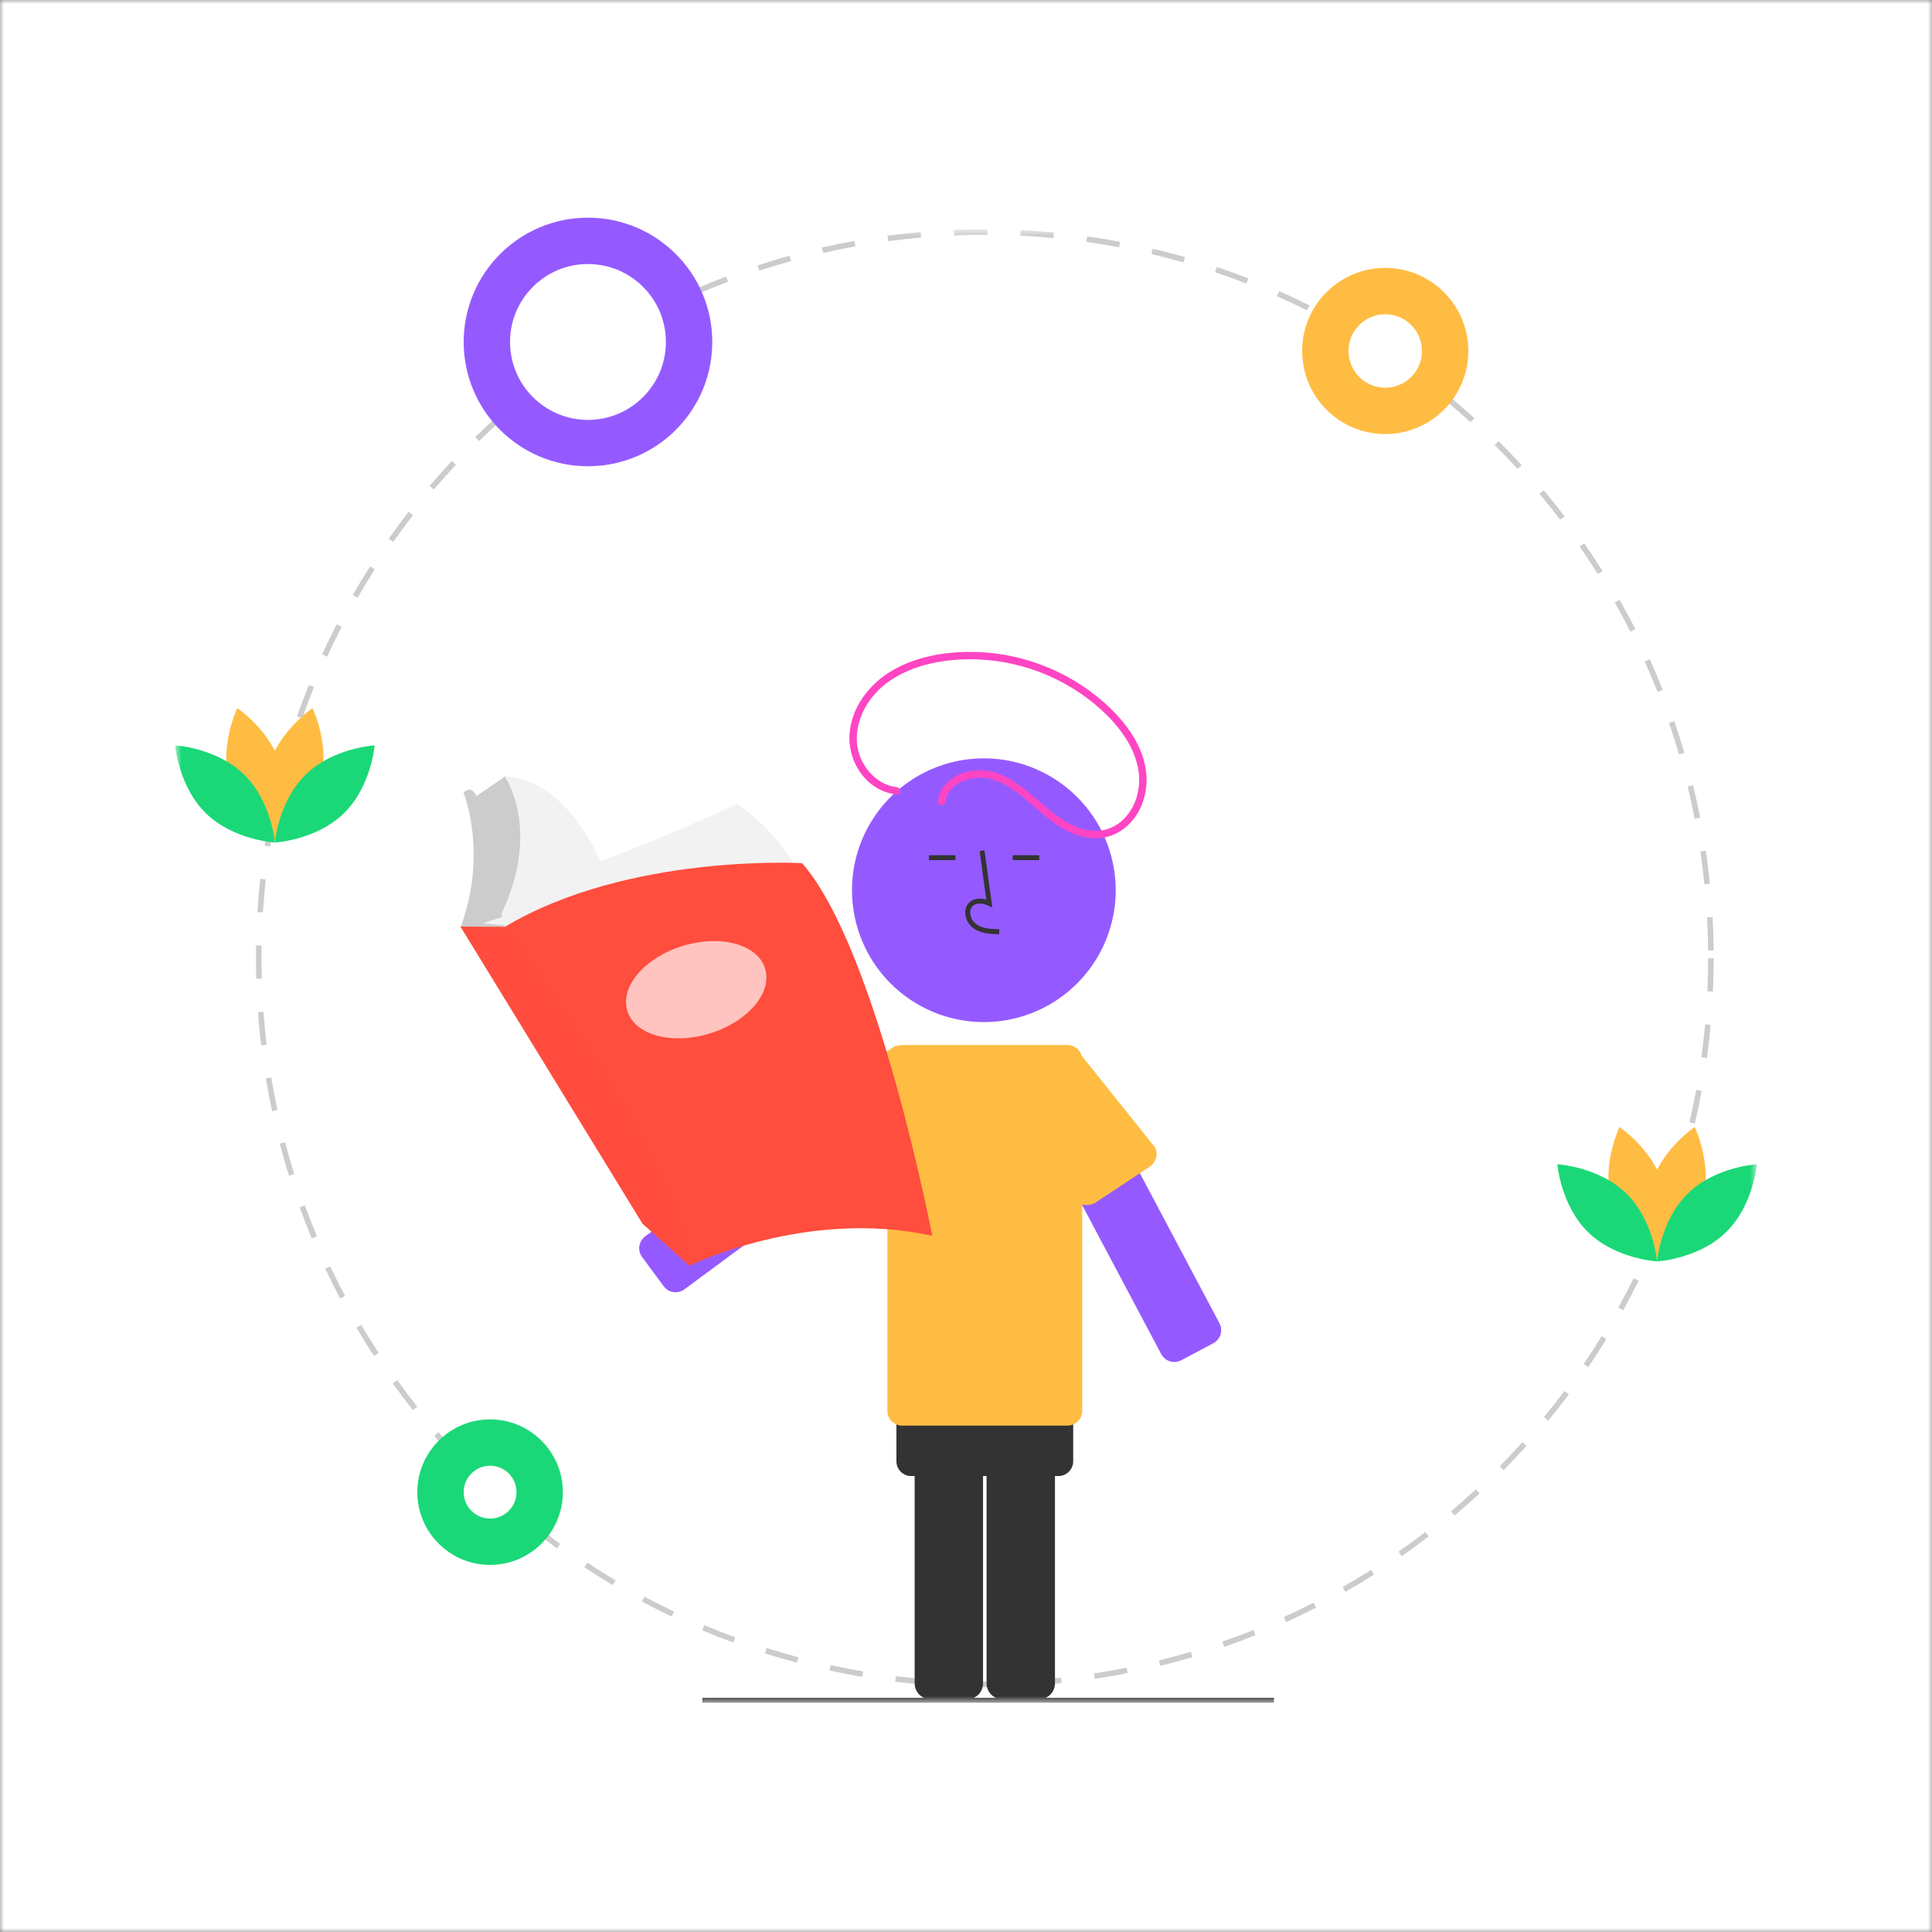 <svg width="250" height="250" viewBox="0 0 250 250" fill="none" xmlns="http://www.w3.org/2000/svg">
<rect x="0" y="0" width="250" height="250" fill="#808080" stroke="none"/>
<g clip-path="url(#clip0_35_470)">
<mask id="mask0_35_470" style="mask-type:luminance" maskUnits="userSpaceOnUse" x="0" y="0" width="250" height="250">
<path d="M250 0H0V250H250V0Z" fill="white"/>
</mask>
<g mask="url(#mask0_35_470)">
<path d="M250 0H0V250H250V0Z" fill="white"/>
<mask id="mask1_35_470" style="mask-type:luminance" maskUnits="userSpaceOnUse" x="22" y="29" width="206" height="192">
<path d="M227.333 29.667H22.667V220.334H227.333V29.667Z" fill="white"/>
</mask>
<g mask="url(#mask1_35_470)">
<path d="M127.436 218.312C126.441 218.312 125.436 218.295 124.45 218.265L124.472 217.549C125.889 217.592 127.334 217.605 128.757 217.585L128.767 218.302C128.324 218.309 127.881 218.312 127.436 218.312ZM133.082 218.145L133.04 217.429C134.459 217.345 135.896 217.227 137.311 217.08L137.386 217.792C135.96 217.942 134.512 218.06 133.082 218.145ZM120.138 218.034C118.708 217.924 117.262 217.78 115.841 217.605L115.929 216.894C117.339 217.067 118.773 217.21 120.193 217.319L120.138 218.034ZM141.669 217.245L141.561 216.535C142.971 216.322 144.391 216.074 145.782 215.797L145.922 216.5C144.52 216.779 143.089 217.029 141.669 217.245ZM111.569 216.982C110.156 216.742 108.729 216.467 107.329 216.164L107.481 215.462C108.87 215.764 110.286 216.037 111.689 216.275L111.569 216.982ZM150.137 215.562L149.964 214.865C151.348 214.524 152.739 214.145 154.1 213.742L154.304 214.429C152.933 214.835 151.531 215.217 150.137 215.562H150.137ZM103.132 215.15C101.745 214.782 100.35 214.375 98.985 213.944L99.202 213.26C100.557 213.689 101.941 214.09 103.316 214.457L103.132 215.15ZM158.415 213.105L158.18 212.429C159.522 211.962 160.873 211.457 162.194 210.927L162.461 211.594C161.13 212.127 159.769 212.635 158.416 213.105H158.415ZM94.889 212.544C93.542 212.049 92.188 211.515 90.863 210.957L91.141 210.295C92.456 210.849 93.8 211.379 95.136 211.87L94.889 212.544ZM166.422 209.902L166.125 209.249C167.414 208.662 168.711 208.037 169.977 207.389L170.304 208.029C169.027 208.68 167.722 209.31 166.422 209.902ZM86.915 209.185C85.621 208.569 84.321 207.914 83.054 207.235L83.392 206.604C84.65 207.275 85.939 207.927 87.223 208.539L86.915 209.185ZM174.096 205.979L173.741 205.355C174.977 204.65 176.212 203.909 177.409 203.15L177.792 203.757C176.586 204.52 175.342 205.267 174.096 205.979ZM79.288 205.11C78.057 204.379 76.824 203.607 75.624 202.815L76.019 202.217C77.21 203.002 78.433 203.769 79.655 204.495L79.288 205.11ZM181.383 201.367L180.973 200.779C182.137 199.965 183.3 199.114 184.427 198.247L184.863 198.815C183.728 199.689 182.557 200.547 181.383 201.367ZM72.07 200.357C70.912 199.515 69.756 198.635 68.633 197.739L69.08 197.179C70.195 198.069 71.343 198.942 72.491 199.777L72.07 200.357ZM188.225 196.109L187.762 195.56C188.848 194.644 189.928 193.69 190.973 192.724L191.46 193.25C190.407 194.224 189.318 195.185 188.225 196.109ZM65.319 194.967C64.241 194.022 63.169 193.04 62.136 192.047L62.632 191.529C63.659 192.515 64.722 193.49 65.792 194.427L65.319 194.967ZM194.562 190.245L194.052 189.742C195.052 188.729 196.042 187.679 196.993 186.624L197.525 187.104C196.568 188.167 195.57 189.225 194.562 190.245ZM59.089 188.987C58.1 187.947 57.123 186.872 56.186 185.79L56.727 185.32C57.658 186.394 58.627 187.46 59.609 188.492L59.089 188.987ZM200.343 183.83L199.788 183.374C200.693 182.274 201.583 181.139 202.435 180L203.01 180.429C202.152 181.577 201.253 182.722 200.343 183.83ZM53.431 182.467C52.543 181.345 51.668 180.187 50.831 179.024L51.413 178.604C52.244 179.759 53.112 180.909 53.993 182.024L53.431 182.467ZM205.517 176.91L204.925 176.507C205.723 175.329 206.507 174.117 207.252 172.904L207.863 173.279C207.113 174.502 206.323 175.724 205.517 176.91ZM48.392 175.465C47.611 174.267 46.846 173.034 46.119 171.8L46.736 171.435C47.458 172.66 48.217 173.884 48.993 175.072L48.392 175.465ZM210.042 169.544L209.414 169.197C210.102 167.95 210.772 166.67 211.404 165.393L212.046 165.711C211.411 166.999 210.736 168.289 210.042 169.544V169.544ZM44.016 168.035C43.347 166.77 42.7 165.474 42.088 164.18L42.737 163.874C43.343 165.157 43.986 166.445 44.65 167.7L44.016 168.035ZM213.872 161.789L213.215 161.501C213.787 160.196 214.335 158.859 214.847 157.528L215.515 157.785C215 159.127 214.447 160.474 213.872 161.789V161.789ZM40.339 160.242C39.789 158.922 39.263 157.572 38.775 156.228L39.449 155.983C39.933 157.316 40.456 158.656 41.001 159.966L40.339 160.242ZM216.973 153.708L216.291 153.483C216.739 152.134 217.161 150.755 217.546 149.385L218.238 149.579C217.849 150.96 217.423 152.349 216.973 153.708ZM37.393 152.137C36.966 150.77 36.565 149.373 36.201 147.986L36.895 147.804C37.256 149.181 37.654 150.567 38.078 151.923L37.393 152.137ZM219.31 145.396L218.611 145.234C218.933 143.851 219.226 142.439 219.485 141.038L220.19 141.168C219.93 142.58 219.635 144.003 219.31 145.396ZM35.202 143.785C34.903 142.383 34.632 140.956 34.398 139.542L35.105 139.424C35.338 140.828 35.607 142.244 35.904 143.634L35.202 143.785ZM220.873 136.904L220.163 136.807C220.355 135.402 220.518 133.97 220.646 132.549L221.361 132.614C221.231 134.045 221.068 135.489 220.873 136.904ZM33.789 135.267C33.62 133.847 33.481 132.4 33.376 130.969L34.092 130.916C34.195 132.338 34.333 133.773 34.501 135.183L33.789 135.267ZM221.653 128.306L220.937 128.274C221 126.852 221.033 125.411 221.033 123.989H221.75C221.75 125.422 221.718 126.874 221.653 128.306ZM33.159 126.656C33.134 125.776 33.122 124.879 33.122 123.989C33.122 123.437 33.126 122.886 33.136 122.337L33.853 122.349C33.843 122.895 33.838 123.441 33.838 123.989C33.838 124.872 33.851 125.763 33.875 126.636L33.159 126.656ZM221.028 122.989C221.013 121.567 220.965 120.125 220.887 118.705L221.603 118.665C221.682 120.096 221.73 121.549 221.745 122.981L221.028 122.989ZM34.023 118.067L33.307 118.022C33.397 116.589 33.521 115.141 33.674 113.72L34.387 113.797C34.234 115.208 34.112 116.645 34.023 118.067H34.023ZM220.552 114.432C220.408 113.018 220.23 111.587 220.022 110.179L220.732 110.075C220.94 111.493 221.12 112.935 221.265 114.36L220.552 114.432ZM34.946 109.549L34.237 109.439C34.457 108.02 34.712 106.589 34.996 105.188L35.699 105.33C35.417 106.722 35.164 108.141 34.946 109.549ZM219.298 105.956C219.025 104.557 218.717 103.148 218.38 101.77L219.077 101.6C219.415 102.989 219.727 104.409 220.002 105.818L219.298 105.956ZM36.645 101.15L35.949 100.976C36.297 99.587 36.682 98.186 37.096 96.812L37.782 97.019C37.373 98.381 36.99 99.771 36.645 101.15ZM217.272 97.63C216.872 96.264 216.433 94.891 215.972 93.547L216.65 93.314C217.117 94.668 217.557 96.053 217.96 97.429L217.272 97.63ZM39.114 92.932L38.437 92.694C38.914 91.338 39.428 89.976 39.967 88.644L40.632 88.913C40.097 90.234 39.587 91.586 39.114 92.931V92.932ZM214.487 89.527C213.963 88.207 213.402 86.882 212.82 85.589L213.475 85.295C214.062 86.598 214.625 87.933 215.153 89.263L214.487 89.527ZM42.333 84.971L41.682 84.671C42.281 83.367 42.918 82.058 43.577 80.783L44.214 81.112C43.56 82.378 42.927 83.677 42.333 84.971ZM210.975 81.731C210.333 80.464 209.653 79.196 208.955 77.96L209.578 77.606C210.283 78.852 210.968 80.13 211.615 81.406L210.975 81.731ZM46.269 77.345L45.648 76.987C46.363 75.745 47.118 74.501 47.89 73.291L48.495 73.677C47.728 74.878 46.979 76.112 46.269 77.345ZM206.762 74.284C206.005 73.077 205.21 71.875 204.403 70.711L204.992 70.302C205.807 71.475 206.607 72.686 207.37 73.902L206.762 74.284ZM50.886 70.115L50.299 69.702C51.126 68.529 51.991 67.36 52.869 66.228L53.436 66.667C52.564 67.791 51.706 68.951 50.886 70.115ZM201.883 67.249C201.018 66.116 200.118 64.991 199.207 63.904L199.757 63.443C200.675 64.539 201.583 65.672 202.453 66.813L201.883 67.249ZM56.14 63.34L55.595 62.875C56.522 61.785 57.489 60.7 58.469 59.651L58.993 60.14C58.021 61.181 57.062 62.258 56.14 63.34ZM196.382 60.684C195.418 59.635 194.418 58.595 193.412 57.594L193.918 57.086C194.933 58.094 195.94 59.142 196.91 60.198L196.382 60.684ZM61.987 57.074L61.486 56.561C62.512 55.558 63.573 54.566 64.64 53.613L65.118 54.148C64.059 55.093 63.005 56.078 61.988 57.074H61.987ZM190.304 54.642C189.247 53.685 188.157 52.74 187.064 51.835L187.521 51.282C188.622 52.194 189.721 53.146 190.786 54.111L190.304 54.642ZM68.377 51.367L67.925 50.811C69.034 49.907 70.18 49.016 71.332 48.163L71.759 48.739C70.617 49.587 69.478 50.471 68.377 51.367ZM183.7 49.177C182.56 48.319 181.388 47.477 180.217 46.675L180.62 46.083C181.802 46.892 182.983 47.74 184.132 48.604L183.7 49.177ZM75.256 46.269L74.856 45.673C76.043 44.874 77.266 44.092 78.49 43.348L78.862 43.961C77.647 44.699 76.435 45.476 75.256 46.269ZM176.62 44.335C175.408 43.585 174.163 42.854 172.922 42.161L173.27 41.535C174.523 42.232 175.777 42.969 176.998 43.725L176.62 44.335ZM82.567 41.821L82.222 41.191C83.478 40.504 84.766 39.837 86.05 39.209L86.365 39.853C85.091 40.477 83.813 41.139 82.567 41.82V41.821ZM169.124 40.159C167.847 39.523 166.541 38.909 165.239 38.333L165.529 37.677C166.841 38.257 168.159 38.876 169.444 39.517L169.124 40.159ZM90.25 38.063L89.965 37.405C91.277 36.836 92.62 36.29 93.955 35.783L94.21 36.454C92.885 36.957 91.552 37.498 90.25 38.063ZM161.273 36.688C159.945 36.173 158.586 35.681 157.233 35.227L157.462 34.547C158.825 35.005 160.195 35.5 161.532 36.019L161.273 36.688ZM98.25 35.025L98.027 34.343C99.39 33.897 100.78 33.476 102.16 33.093L102.352 33.784C100.983 34.164 99.603 34.582 98.25 35.025L98.25 35.025ZM153.14 33.958C151.772 33.568 150.377 33.205 148.993 32.879L149.158 32.181C150.552 32.51 151.958 32.876 153.337 33.268L153.14 33.958ZM106.507 32.733L106.347 32.033C107.744 31.714 109.168 31.423 110.578 31.169L110.705 31.875C109.305 32.127 107.893 32.416 106.507 32.733V32.733ZM144.802 31.992C143.405 31.73 141.983 31.497 140.573 31.299L140.673 30.588C142.093 30.788 143.527 31.023 144.935 31.287L144.802 31.992ZM114.938 31.212L114.842 30.5C116.262 30.311 117.706 30.151 119.134 30.027L119.196 30.742C117.779 30.865 116.346 31.023 114.937 31.211L114.938 31.212ZM136.317 30.8C134.904 30.667 133.467 30.565 132.042 30.496L132.077 29.779C133.511 29.849 134.961 29.952 136.384 30.086L136.317 30.8ZM123.473 30.467L123.443 29.75C124.761 29.695 126.105 29.667 127.436 29.667H127.761L127.759 30.384H127.436C126.115 30.384 124.781 30.412 123.473 30.467Z" fill="#CCCCCC"/>
<path d="M127.662 217.822V178.599C127.663 178.05 127.882 177.523 128.27 177.135C128.658 176.747 129.185 176.528 129.734 176.527H134.44C134.989 176.528 135.515 176.747 135.904 177.135C136.292 177.523 136.511 178.05 136.512 178.599V217.822C136.512 218.372 136.293 218.899 135.905 219.287C135.516 219.676 134.989 219.894 134.44 219.894H129.733C129.184 219.894 128.657 219.675 128.268 219.287C127.88 218.899 127.661 218.372 127.661 217.822H127.662Z" fill="#333333"/>
<path d="M118.355 217.822V178.599C118.356 178.05 118.575 177.523 118.963 177.135C119.351 176.747 119.878 176.528 120.427 176.527H125.133C125.682 176.528 126.209 176.747 126.597 177.135C126.986 177.523 127.204 178.05 127.206 178.599V217.822C127.205 218.372 126.987 218.899 126.598 219.287C126.21 219.676 125.683 219.894 125.133 219.894H120.427C119.878 219.894 119.351 219.676 118.962 219.287C118.574 218.899 118.355 218.372 118.355 217.822Z" fill="#333333"/>
<path d="M136.96 165.65H117.907C117.656 165.65 117.407 165.7 117.175 165.796C116.943 165.892 116.732 166.033 116.555 166.211C116.377 166.388 116.236 166.599 116.14 166.831C116.044 167.063 115.994 167.312 115.995 167.563V189.087C115.994 189.338 116.044 189.587 116.14 189.819C116.236 190.051 116.377 190.262 116.555 190.44C116.732 190.617 116.943 190.758 117.175 190.855C117.407 190.951 117.656 191 117.907 191H136.96C137.211 191 137.46 190.951 137.692 190.855C137.924 190.759 138.135 190.618 138.312 190.44C138.49 190.262 138.631 190.051 138.727 189.819C138.823 189.587 138.872 189.338 138.872 189.087V167.564C138.872 167.312 138.823 167.064 138.727 166.832C138.631 166.599 138.49 166.388 138.312 166.211C138.135 166.033 137.924 165.892 137.692 165.796C137.46 165.7 137.211 165.65 136.96 165.65Z" fill="#333333"/>
<path d="M95.404 104.029C95.404 104.029 85.789 108.496 77.652 111.459C72.602 100.06 65.329 100.486 65.329 100.486L60.919 103.523L61.714 108.078L61.498 115.525L60.341 119.429L62.001 119.729L62.939 119.899L63.08 119.771C62.846 120.699 62.751 121.655 62.799 122.61L104.513 116.103C104.513 116.103 103.067 109.38 95.404 104.029Z" fill="#F2F2F2"/>
<path d="M83.086 162.658L85.883 166.442C86.185 166.85 86.636 167.122 87.138 167.197C87.639 167.272 88.15 167.145 88.558 166.844L120.098 143.532C120.506 143.23 120.778 142.779 120.853 142.277C120.928 141.776 120.801 141.265 120.5 140.856L117.703 137.072C117.554 136.87 117.366 136.699 117.151 136.57C116.936 136.44 116.697 136.354 116.449 136.317C116.2 136.28 115.947 136.292 115.703 136.352C115.459 136.413 115.23 136.521 115.028 136.67L83.487 159.982C83.079 160.284 82.808 160.735 82.733 161.237C82.657 161.738 82.784 162.25 83.086 162.658Z" fill="#955AFF"/>
<path d="M136.829 135.786L132.672 137.992C132.224 138.229 131.889 138.636 131.74 139.121C131.591 139.606 131.641 140.13 131.879 140.578L150.263 175.223C150.501 175.672 150.907 176.007 151.392 176.156C151.877 176.304 152.402 176.254 152.85 176.017L157.006 173.812C157.454 173.574 157.79 173.168 157.938 172.683C158.087 172.198 158.037 171.673 157.799 171.225L139.415 136.579C139.297 136.357 139.137 136.16 138.943 136C138.749 135.84 138.526 135.72 138.286 135.647C138.046 135.573 137.794 135.547 137.543 135.571C137.293 135.595 137.05 135.668 136.829 135.786Z" fill="#955AFF"/>
<path d="M148.481 151.162L141.692 155.662C140.655 156.212 139.412 155.902 138.917 154.969L131.42 140.841C130.925 139.907 131.365 138.705 132.402 138.154L137.022 135.702C138.06 135.152 139.302 135.462 139.797 136.395L149.462 148.475C149.958 149.409 149.518 150.612 148.481 151.162Z" fill="#FFBC43"/>
<path d="M102.221 147.023L106.633 152.883C106.805 153.067 107.011 153.214 107.24 153.318C107.469 153.421 107.716 153.478 107.967 153.486C108.219 153.494 108.469 153.453 108.704 153.364C108.939 153.275 109.154 153.141 109.337 152.969L120.998 142.023C121.368 141.676 121.585 141.196 121.601 140.689C121.617 140.181 121.431 139.689 121.084 139.319L117.863 135.887C117.691 135.704 117.485 135.556 117.256 135.453C117.027 135.349 116.78 135.292 116.529 135.284C116.278 135.276 116.028 135.318 115.793 135.407C115.558 135.495 115.343 135.629 115.159 135.801L102.306 144.319C101.937 144.666 101.72 145.146 101.704 145.653C101.688 146.16 101.874 146.653 102.221 147.023Z" fill="#FFBC43"/>
<path d="M138.123 135.223H116.743C116.236 135.223 115.749 135.424 115.39 135.783C115.032 136.142 114.83 136.628 114.83 137.136V182.562C114.83 182.814 114.88 183.062 114.976 183.294C115.072 183.527 115.213 183.738 115.39 183.915C115.568 184.093 115.779 184.234 116.011 184.33C116.243 184.426 116.492 184.476 116.743 184.476H138.123C138.375 184.476 138.623 184.426 138.856 184.33C139.088 184.234 139.299 184.093 139.476 183.915C139.654 183.738 139.795 183.527 139.891 183.294C139.987 183.062 140.036 182.814 140.036 182.562V137.136C140.036 136.628 139.835 136.142 139.476 135.783C139.117 135.424 138.631 135.223 138.123 135.223Z" fill="#FFBC43"/>
<path d="M127.308 132.258C130.683 132.258 133.983 131.258 136.789 129.383C139.595 127.508 141.783 124.843 143.075 121.725C144.366 118.607 144.704 115.176 144.046 111.866C143.388 108.556 141.763 105.515 139.376 103.128C136.99 100.742 133.95 99.116 130.639 98.458C127.329 97.799 123.898 98.137 120.78 99.429C117.662 100.72 114.997 102.907 113.122 105.713C111.247 108.52 110.246 111.819 110.246 115.194C110.246 119.719 112.043 124.06 115.243 127.26C118.443 130.46 122.783 132.258 127.308 132.258Z" fill="#955AFF"/>
<path d="M129.297 120.891C128.243 120.861 126.93 120.824 125.921 120.086C125.62 119.858 125.373 119.566 125.197 119.231C125.021 118.897 124.92 118.528 124.901 118.15C124.883 117.882 124.927 117.613 125.03 117.364C125.133 117.116 125.292 116.895 125.494 116.718C126.022 116.272 126.792 116.167 127.623 116.411L126.762 110.122L127.394 110.035L128.406 117.429L127.878 117.187C127.267 116.906 126.428 116.764 125.906 117.204C125.778 117.319 125.678 117.463 125.614 117.623C125.551 117.783 125.525 117.955 125.539 118.127C125.554 118.408 125.63 118.682 125.761 118.932C125.892 119.181 126.075 119.399 126.298 119.571C127.084 120.145 128.13 120.219 129.316 120.252L129.297 120.891Z" fill="#333333"/>
<path d="M123.638 110.664H120.205V111.302H123.638V110.664Z" fill="#333333"/>
<path d="M134.478 110.664H131.045V111.302H134.478V110.664Z" fill="#333333"/>
<path d="M116.036 101.859C113.271 101.544 111.129 98.894 110.894 96.205C110.614 93.006 112.477 89.968 115.032 88.174C117.705 86.296 121.034 85.513 124.255 85.34C130.54 85.027 136.716 87.063 141.582 91.051C143.996 93.056 146.251 95.61 147.105 98.695C147.847 101.374 147.243 104.409 145.088 106.285C144.555 106.745 143.933 107.089 143.26 107.297C142.588 107.504 141.879 107.569 141.18 107.489C139.508 107.315 137.965 106.436 136.63 105.465C134.032 103.577 131.9 100.946 128.736 99.959C126.416 99.235 123.405 99.872 121.987 101.97C121.665 102.451 121.457 102.998 121.377 103.57C121.348 103.692 121.366 103.821 121.428 103.93C121.49 104.039 121.591 104.121 121.71 104.159C121.833 104.192 121.963 104.175 122.073 104.113C122.183 104.05 122.264 103.947 122.299 103.825C122.671 101.182 125.92 100.196 128.201 100.8C131.525 101.68 133.757 104.647 136.485 106.532C137.918 107.523 139.551 108.315 141.31 108.458C142.826 108.577 144.331 108.114 145.519 107.165C147.849 105.324 148.741 102.159 148.225 99.309C147.628 96.009 145.407 93.181 142.971 90.991C138.03 86.599 131.617 84.229 125.007 84.354C121.636 84.432 118.119 85.128 115.215 86.91C112.398 88.638 110.221 91.53 109.936 94.891C109.686 97.849 111.273 100.944 113.997 102.24C114.64 102.544 115.328 102.739 116.035 102.815C116.646 102.885 116.641 101.928 116.035 101.859L116.036 101.859Z" fill="#FF45C3"/>
<path d="M62.907 119.321L64.931 118.67C65.148 118.254 64.751 118.521 64.941 118.117C70.062 107.19 65.329 100.486 65.329 100.486L61.668 103.008C61.659 102.987 61.651 102.965 61.642 102.945C61.642 102.945 60.992 101.499 59.979 102.583C59.979 102.583 63.16 110.319 59.618 119.935L63.739 121.815L65.329 119.935L65.365 119.754L62.519 119.496L62.907 119.321Z" fill="#CCCCCC"/>
<path d="M120.635 159.917C104.368 156.302 89.222 163.785 89.222 163.785L89.181 163.748L83.15 158.363L59.582 119.899L65.329 119.935C81.306 110.391 103.79 111.693 103.79 111.693C113.477 122.682 120.635 159.917 120.635 159.917Z" fill="#FF4D3E"/>
<path opacity="0.1" d="M89.181 163.748L83.15 158.362L59.582 119.898L65.329 119.935C65.329 119.935 88.237 150.192 89.181 163.748Z" fill="#FF4D3E"/>
<path d="M91.829 133.736C96.753 132.226 99.966 128.464 99.006 125.333C98.046 122.203 93.276 120.89 88.352 122.4C83.428 123.91 80.214 127.673 81.174 130.803C82.134 133.934 86.904 135.247 91.829 133.736Z" fill="#FFC4BF"/>
<path d="M41.48 101.249C40.181 106.05 35.733 109.025 35.733 109.025C35.733 109.025 33.39 104.214 34.689 99.412C35.988 94.611 40.437 91.637 40.437 91.637C40.437 91.637 42.779 96.448 41.48 101.249Z" fill="#FFBC43"/>
<path d="M29.665 101.249C30.964 106.051 35.413 109.025 35.413 109.025C35.413 109.025 37.755 104.214 36.456 99.412C35.158 94.611 30.709 91.637 30.709 91.637C30.709 91.637 28.367 96.448 29.665 101.249Z" fill="#FFBC43"/>
<path d="M31.573 100.217C35.137 103.687 35.574 109.02 35.574 109.02C35.574 109.02 30.231 108.728 26.667 105.259C23.103 101.789 22.667 96.456 22.667 96.456C22.667 96.456 28.009 96.748 31.573 100.217Z" fill="#1AD877"/>
<path d="M39.572 100.217C36.008 103.686 35.572 109.02 35.572 109.02C35.572 109.02 40.915 108.728 44.479 105.258C48.042 101.789 48.479 96.455 48.479 96.455C48.479 96.455 43.136 96.747 39.572 100.217Z" fill="#1AD877"/>
<path d="M220.335 155.453C219.037 160.254 214.588 163.228 214.588 163.228C214.588 163.228 212.245 158.417 213.543 153.615C214.842 148.814 219.292 145.84 219.292 145.84C219.292 145.84 221.633 150.651 220.335 155.453Z" fill="#FFBC43"/>
<path d="M208.52 155.453C209.818 160.254 214.267 163.228 214.267 163.228C214.267 163.228 216.61 158.417 215.312 153.615C214.013 148.814 209.563 145.84 209.563 145.84C209.563 145.84 207.222 150.651 208.52 155.453Z" fill="#FFBC43"/>
<path d="M210.428 154.421C213.992 157.89 214.427 163.224 214.427 163.224C214.427 163.224 209.085 162.932 205.52 159.462C201.955 155.993 201.522 150.659 201.522 150.659C201.522 150.659 206.865 150.951 210.428 154.421Z" fill="#1AD877"/>
<path d="M218.427 154.421C214.863 157.89 214.427 163.224 214.427 163.224C214.427 163.224 219.77 162.932 223.333 159.462C226.897 155.993 227.333 150.659 227.333 150.659C227.333 150.659 221.99 150.951 218.427 154.421Z" fill="#1AD877"/>
<path d="M164.846 219.695H90.881V220.334H164.846V219.695Z" fill="#333333"/>
</g>
<path d="M76.083 57.834C83.585 57.834 89.667 51.752 89.667 44.25C89.667 36.748 83.585 30.667 76.083 30.667C68.582 30.667 62.5 36.748 62.5 44.25C62.5 51.752 68.582 57.834 76.083 57.834Z" fill="white"/>
<path d="M76.083 57.334C83.309 57.334 89.167 51.476 89.167 44.25C89.167 37.025 83.309 31.167 76.083 31.167C68.858 31.167 63 37.025 63 44.25C63 51.476 68.858 57.334 76.083 57.334Z" stroke="#955AFF" stroke-width="6"/>
<path d="M179.25 53.667C183.806 53.667 187.5 49.973 187.5 45.417C187.5 40.861 183.806 37.167 179.25 37.167C174.694 37.167 171 40.861 171 45.417C171 49.973 174.694 53.667 179.25 53.667Z" fill="white"/>
<path d="M179.25 53.167C183.53 53.167 187 49.697 187 45.417C187 41.137 183.53 37.667 179.25 37.667C174.97 37.667 171.5 41.137 171.5 45.417C171.5 49.697 174.97 53.167 179.25 53.167Z" stroke="#FFBC43" stroke-width="6"/>
<path d="M63.417 200C67.237 200 70.333 196.904 70.333 193.084C70.333 189.264 67.237 186.167 63.417 186.167C59.597 186.167 56.5 189.264 56.5 193.084C56.5 196.904 59.597 200 63.417 200Z" fill="white"/>
<path d="M63.417 199.5C66.96 199.5 69.833 196.627 69.833 193.084C69.833 189.54 66.96 186.667 63.417 186.667C59.873 186.667 57 189.54 57 193.084C57 196.627 59.873 199.5 63.417 199.5Z" stroke="#1AD877" stroke-width="6"/>
</g>
</g>
<defs>
<clipPath id="clip0_35_470">
<rect width="250" height="250" fill="white"/>
</clipPath>
</defs>
</svg>
